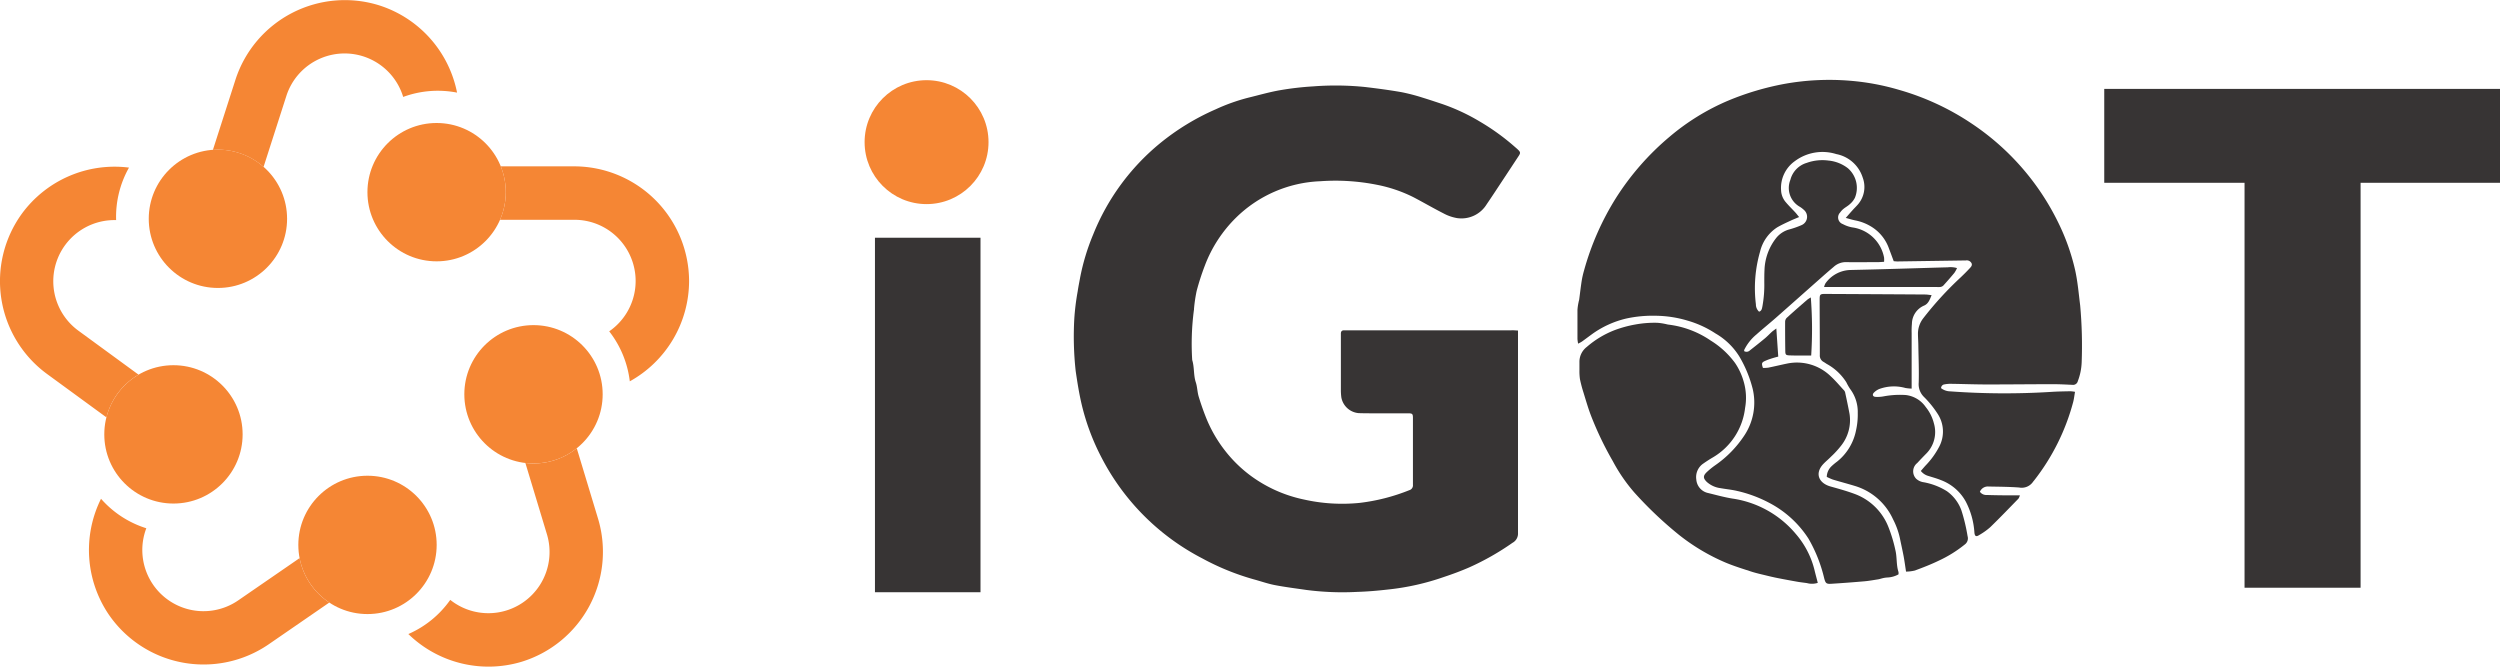 <svg xmlns="http://www.w3.org/2000/svg" width="120" height="32" viewBox="0 0 120 32">
  <defs>
    <style>
      .cls-1 {
        fill: #f58634;
      }

      .cls-2 {
        fill: #373434;
      }
    </style>
  </defs>
  <g id="Group_10466" data-name="Group 10466" transform="translate(-118.098 -344.806)">
    <g id="Group_71" data-name="Group 71" transform="translate(135.735 350.71)">
      <circle id="Ellipse_5" data-name="Ellipse 5" class="cls-1" cx="3.32" cy="3.32" r="3.32" transform="translate(0 0)"/>
      <path id="Path_174" data-name="Path 174" class="cls-1" d="M243.305,385.275h-3.541a3.306,3.306,0,0,1-.036,2.565H243.3a2.937,2.937,0,0,1,1.67,5.354,4.814,4.814,0,0,1,.988,2.4,5.516,5.516,0,0,0,2.846-4.814h0A5.52,5.52,0,0,0,243.305,385.275Z" transform="translate(-233.365 -383.194)"/>
    </g>
    <g id="Group_72" data-name="Group 72" transform="translate(137.7 360.412)">
      <circle id="Ellipse_6" data-name="Ellipse 6" class="cls-1" cx="3.32" cy="3.32" r="3.32" transform="translate(2.686 0)"/>
      <path id="Path_175" data-name="Path 175" class="cls-1" d="M226.079,457.231l-1.025-3.39a3.305,3.305,0,0,1-2.466.708l1.035,3.424a2.937,2.937,0,0,1-4.641,3.147,4.81,4.81,0,0,1-2.011,1.64,5.517,5.517,0,0,0,5.432,1.332h0A5.52,5.52,0,0,0,226.079,457.231Z" transform="translate(-216.972 -447.932)"/>
    </g>
    <g id="Group_73" data-name="Group 73" transform="translate(122.369 367.641)">
      <circle id="Ellipse_7" data-name="Ellipse 7" class="cls-1" cx="3.32" cy="3.32" r="3.32" transform="translate(10.049 0)"/>
      <path id="Path_176" data-name="Path 176" class="cls-1" d="M148.364,473.126l2.916-2.009a3.307,3.307,0,0,1-1.426-2.133l-2.946,2.029a2.937,2.937,0,0,1-4.412-3.462,4.81,4.81,0,0,1-2.174-1.415,5.516,5.516,0,0,0,.387,5.579h0A5.52,5.52,0,0,0,148.364,473.126Z" transform="translate(-139.744 -465.03)"/>
    </g>
    <g id="Group_74" data-name="Group 74" transform="translate(118.098 352.81)">
      <circle id="Ellipse_8" data-name="Ellipse 8" class="cls-1" cx="3.32" cy="3.32" r="3.32" transform="translate(5.006 9.526)"/>
      <path id="Path_177" data-name="Path 177" class="cls-1" d="M120.348,395.309l2.859,2.089a3.305,3.305,0,0,1,1.542-2.05l-2.888-2.111a2.937,2.937,0,0,1,1.811-5.308,4.812,4.812,0,0,1,.618-2.52,5.516,5.516,0,0,0-5.138,2.207h0A5.52,5.52,0,0,0,120.348,395.309Z" transform="translate(-118.098 -385.368)"/>
    </g>
    <g id="Group_75" data-name="Group 75" transform="translate(125.238 344.806)">
      <circle id="Ellipse_9" data-name="Ellipse 9" class="cls-1" cx="3.32" cy="3.32" r="3.32" transform="translate(0 7.182)"/>
      <path id="Path_178" data-name="Path 178" class="cls-1" d="M170.984,348.626,169.9,352a3.306,3.306,0,0,1,2.431.818l1.094-3.406a2.937,2.937,0,0,1,5.608.047,4.812,4.812,0,0,1,2.586-.207,5.516,5.516,0,0,0-3.713-4.181h0A5.52,5.52,0,0,0,170.984,348.626Z" transform="translate(-166.82 -344.806)"/>
    </g>
    <circle id="Ellipse_10" data-name="Ellipse 10" class="cls-1" cx="2.974" cy="2.974" r="2.974" transform="translate(159.599 348.655)"/>
    <rect id="Rectangle_29" data-name="Rectangle 29" class="cls-2" width="5.066" height="17.016" transform="translate(160.096 356.217)"/>
    <g id="Group_76" data-name="Group 76" transform="translate(219.102 349.073)">
      <rect id="Rectangle_30" data-name="Rectangle 30" class="cls-2" width="5.57" height="21.058" transform="translate(6.734 2.886)"/>
      <rect id="Rectangle_31" data-name="Rectangle 31" class="cls-2" width="4.507" height="18.996" transform="translate(18.996) rotate(90)"/>
    </g>
    <path id="Path_179" data-name="Path 179" class="cls-2" d="M399.279,377.361v.284q0,4.717,0,9.435a.5.5,0,0,1-.261.468,12.511,12.511,0,0,1-2.073,1.179c-.4.174-.813.328-1.229.465a11.8,11.8,0,0,1-2.68.6c-.5.058-1,.1-1.506.115a13.411,13.411,0,0,1-2.414-.095c-.5-.073-1.012-.137-1.512-.233-.339-.066-.667-.183-1-.273a11.9,11.9,0,0,1-2.479-1.008,11.269,11.269,0,0,1-4.831-4.83,10.946,10.946,0,0,1-.952-2.531c-.128-.541-.215-1.087-.295-1.639a15.243,15.243,0,0,1-.067-2.481,11.4,11.4,0,0,1,.163-1.332c.03-.214.075-.426.113-.638a10.536,10.536,0,0,1,.635-2.105,10.894,10.894,0,0,1,3.184-4.352,11.48,11.48,0,0,1,2.7-1.651,9.12,9.12,0,0,1,1.562-.556c.5-.121,1-.267,1.508-.356a14.326,14.326,0,0,1,1.592-.185,13.988,13.988,0,0,1,2.509.03c.584.069,1.168.147,1.747.248a9.2,9.2,0,0,1,1.006.262c.324.1.643.206.963.313a9.544,9.544,0,0,1,1.8.844,10.878,10.878,0,0,1,1.635,1.179c.041.036.082.071.123.107.192.174.2.2.059.405q-.368.561-.739,1.122c-.252.381-.5.764-.759,1.14a1.422,1.422,0,0,1-1.432.671,2.121,2.121,0,0,1-.652-.229c-.489-.248-.962-.526-1.448-.779a6.794,6.794,0,0,0-1.747-.591,10.144,10.144,0,0,0-2.708-.17,6.109,6.109,0,0,0-4.057,1.756,6.4,6.4,0,0,0-1.492,2.3,11.988,11.988,0,0,0-.39,1.207,7.06,7.06,0,0,0-.124.819c-.006.038,0,.078-.01.116a12.4,12.4,0,0,0-.08,2.384c.109.348.057.721.173,1.072.072.216.071.456.136.676.1.332.214.66.341.982a6.515,6.515,0,0,0,.915,1.607,6.341,6.341,0,0,0,1.219,1.2,6.566,6.566,0,0,0,2.579,1.159,8.37,8.37,0,0,0,2.68.161,9.332,9.332,0,0,0,2.375-.608.241.241,0,0,0,.177-.259q0-1.6,0-3.207c0-.2-.028-.224-.234-.225-.535,0-1.07,0-1.605,0-.256,0-.512,0-.768-.009a.924.924,0,0,1-.829-.751,2.671,2.671,0,0,1-.023-.37q0-1.278,0-2.556c0-.046,0-.093,0-.139,0-.1.044-.161.153-.159.047,0,.093,0,.14,0h7.886C399.056,377.345,399.147,377.354,399.279,377.361Z" transform="translate(-208.317 -16.689)"/>
    <g id="Group_77" data-name="Group 77" transform="translate(193.811 348.638)">
      <path id="Path_180" data-name="Path 180" class="cls-2" d="M514.893,372.932c-.076-.2-.148-.4-.222-.59a2.013,2.013,0,0,0-.89-1.09,2.292,2.292,0,0,0-.706-.273c-.15-.028-.3-.076-.485-.125.119-.136.218-.25.319-.362s.183-.19.269-.289a1.282,1.282,0,0,0,.227-1.281,1.658,1.658,0,0,0-1.269-1.132,2.217,2.217,0,0,0-1.986.336,1.579,1.579,0,0,0-.664,1.407.931.931,0,0,0,.231.572c.144.171.306.327.458.492.055.06.1.125.177.215-.16.068-.286.116-.409.174-.215.1-.435.2-.64.319a1.913,1.913,0,0,0-.826,1.168,6.329,6.329,0,0,0-.2,2.529.473.473,0,0,0,.152.353c.125-.038.138-.143.16-.251a5.718,5.718,0,0,0,.091-1.156c0-.2,0-.4.01-.6a2.614,2.614,0,0,1,.538-1.5,1.208,1.208,0,0,1,.661-.444,4.2,4.2,0,0,0,.586-.207.434.434,0,0,0,.107-.727,1.17,1.17,0,0,0-.2-.152,1.036,1.036,0,0,1-.45-1.29,1.144,1.144,0,0,1,.785-.816,2.228,2.228,0,0,1,1.044-.111,1.8,1.8,0,0,1,.93.367,1.249,1.249,0,0,1,.34,1.416.957.957,0,0,1-.24.305c-.088.085-.2.144-.3.223a.87.87,0,0,0-.173.185.338.338,0,0,0,.133.554,1.493,1.493,0,0,0,.453.158,1.8,1.8,0,0,1,1.526,1.451,1.267,1.267,0,0,1,0,.2c-.1.006-.19.015-.28.016-.519,0-1.039.009-1.558,0a.862.862,0,0,0-.587.233c-.214.179-.423.363-.632.548-.714.631-1.424,1.264-2.139,1.893-.308.271-.628.527-.933.8a2.244,2.244,0,0,0-.585.741.2.2,0,0,0,0,.059.225.225,0,0,0,.268-.034c.237-.186.474-.372.706-.565.125-.1.237-.223.358-.332.054-.049.117-.089.21-.158.033.479.062.914.092,1.35a4.684,4.684,0,0,0-.522.16c-.248.108-.31.112-.212.384a1.663,1.663,0,0,0,.257-.014c.3-.06.588-.131.884-.192a2.328,2.328,0,0,1,2.12.614c.218.2.406.426.606.642a.275.275,0,0,1,.075.114c.075.347.149.694.214,1.043a1.969,1.969,0,0,1-.391,1.507,4.439,4.439,0,0,1-.5.546c-.118.122-.253.229-.369.353-.429.46-.206.923.35,1.078.408.114.819.228,1.214.379a2.768,2.768,0,0,1,1.571,1.589,6.939,6.939,0,0,1,.324,1.08c.086.35.038.712.15,1.053a.405.405,0,0,1,0,.117,1.2,1.2,0,0,1-.537.15,1.284,1.284,0,0,0-.272.047c-.053.011-.1.032-.157.04-.221.034-.442.075-.665.095q-.8.07-1.6.12c-.24.015-.271-.036-.333-.258a7,7,0,0,0-.756-1.909,4.977,4.977,0,0,0-1.9-1.727,6.233,6.233,0,0,0-1.542-.567c-.255-.059-.518-.082-.776-.129a1.216,1.216,0,0,1-.663-.3c-.179-.175-.186-.294,0-.471a3.631,3.631,0,0,1,.395-.322,5.258,5.258,0,0,0,1.418-1.452,2.859,2.859,0,0,0,.39-2.222,5.861,5.861,0,0,0-.644-1.558,3.258,3.258,0,0,0-1.139-1.1,4.9,4.9,0,0,0-1.34-.616,5.5,5.5,0,0,0-1.529-.235,5.983,5.983,0,0,0-1.406.131,4.606,4.606,0,0,0-1.652.751c-.162.118-.323.24-.486.357a1.664,1.664,0,0,1-.184.1,1.913,1.913,0,0,1-.031-.227c0-.465,0-.93,0-1.394a2.568,2.568,0,0,1,.053-.366c.007-.046.025-.09.031-.136.04-.3.073-.595.119-.89a4.153,4.153,0,0,1,.112-.494,13.093,13.093,0,0,1,1.543-3.5,12.776,12.776,0,0,1,2.562-2.922,10.941,10.941,0,0,1,2.83-1.742,13.331,13.331,0,0,1,2.7-.8,12.111,12.111,0,0,1,3.15-.147,11.557,11.557,0,0,1,2.325.433,12.318,12.318,0,0,1,3.512,1.631,12.062,12.062,0,0,1,4.136,4.732,10.385,10.385,0,0,1,.814,2.286c.124.557.172,1.129.243,1.7a21.426,21.426,0,0,1,.072,2.737,2.8,2.8,0,0,1-.185.9.234.234,0,0,1-.263.176c-.3-.013-.6-.031-.906-.031-1.062,0-2.124.014-3.186.013-.581,0-1.162-.023-1.743-.031a1.472,1.472,0,0,0-.3.027.183.183,0,0,0-.165.182.731.731,0,0,0,.419.152,36.094,36.094,0,0,0,4.88.026c.3-.02.6-.023.906-.03a1.649,1.649,0,0,1,.224.028c-.033.181-.048.342-.091.5a10.46,10.46,0,0,1-1.869,3.75c-.019.024-.041.047-.058.072a.659.659,0,0,1-.668.27c-.487-.035-.976-.038-1.464-.047a.412.412,0,0,0-.416.252.378.378,0,0,0,.336.154c.31.011.62.014.93.018.208,0,.416,0,.653,0a.563.563,0,0,1-.068.157c-.448.46-.893.924-1.354,1.371a3.193,3.193,0,0,1-.528.376c-.154.1-.218.057-.233-.129a3.712,3.712,0,0,0-.418-1.484,2.261,2.261,0,0,0-1.188-1.023c-.213-.087-.437-.145-.656-.216a.711.711,0,0,1-.309-.223c.071-.082.144-.169.221-.254a3.854,3.854,0,0,0,.674-.937,1.552,1.552,0,0,0-.1-1.57,4.79,4.79,0,0,0-.641-.789.852.852,0,0,1-.256-.684c.017-.58-.007-1.161-.017-1.741,0-.2-.017-.4-.019-.6a1.208,1.208,0,0,1,.255-.755,16.256,16.256,0,0,1,1.8-1.966c.146-.139.288-.281.425-.428.061-.066.139-.14.093-.245a.256.256,0,0,0-.272-.136l-3.3.049Z" transform="translate(-499.707 -364.226)"/>
      <path id="Path_181" data-name="Path 181" class="cls-2" d="M511.652,435.814a.912.912,0,0,1-.517.011c-.153-.023-.307-.038-.459-.065q-.466-.082-.931-.173c-.188-.037-.375-.08-.561-.126-.245-.06-.493-.114-.733-.192-.4-.13-.809-.257-1.2-.419a9.69,9.69,0,0,1-2.266-1.345,18.581,18.581,0,0,1-2.137-2.028,8,8,0,0,1-1.035-1.508,15.749,15.749,0,0,1-1.049-2.189c-.137-.359-.243-.729-.357-1.1a6.344,6.344,0,0,1-.17-.643,2.7,2.7,0,0,1-.025-.439c0-.124,0-.248,0-.372a.9.9,0,0,1,.355-.739,4.54,4.54,0,0,1,1.323-.8,5.663,5.663,0,0,1,1.021-.278,5.121,5.121,0,0,1,1.038-.079,2.69,2.69,0,0,1,.366.052c.061.01.121.031.182.037a4.56,4.56,0,0,1,2.016.764,4.123,4.123,0,0,1,1.171,1.08,3.07,3.07,0,0,1,.419.915,2.759,2.759,0,0,1,.06,1.241,3.174,3.174,0,0,1-1.532,2.364c-.16.093-.317.194-.468.3a.785.785,0,0,0-.342.766.717.717,0,0,0,.573.653c.383.094.764.2,1.153.264a4.885,4.885,0,0,1,3.065,1.716,4.17,4.17,0,0,1,.882,1.713C511.542,435.4,511.6,435.6,511.652,435.814Z" transform="translate(-500.112 -411.668)"/>
      <path id="Path_182" data-name="Path 182" class="cls-2" d="M558.986,425.1a.731.731,0,0,1,.241-.523,2.807,2.807,0,0,1,.25-.207,2.549,2.549,0,0,0,.916-1.514,3.466,3.466,0,0,0,.08-.828,1.828,1.828,0,0,0-.366-1.148,2.637,2.637,0,0,1-.183-.322,2.573,2.573,0,0,0-.939-.879c-.052-.033-.1-.068-.157-.1a.339.339,0,0,1-.175-.326c0-.891-.008-1.781-.009-2.671,0-.241.025-.264.27-.263q2.4.011,4.79.027c.1,0,.192.019.314.031-.089.217-.157.413-.359.5a.962.962,0,0,0-.586.876,3.819,3.819,0,0,0-.013.441q0,1.185,0,2.369c0,.091,0,.182,0,.3a2.16,2.16,0,0,1-.3-.03,2.051,2.051,0,0,0-1.252.048.792.792,0,0,0-.249.165c-.1.093-.073.2.06.213a1.553,1.553,0,0,0,.391-.023,4.262,4.262,0,0,1,1.063-.065,1.353,1.353,0,0,1,.965.579,2.016,2.016,0,0,1,.39.78,1.468,1.468,0,0,1-.353,1.439c-.153.153-.3.309-.45.469a.509.509,0,0,0-.051.749.67.67,0,0,0,.365.171,3.168,3.168,0,0,1,1.111.428,1.935,1.935,0,0,1,.7.926,8.5,8.5,0,0,1,.294,1.23.366.366,0,0,1-.138.407,5.952,5.952,0,0,1-1.258.779c-.367.178-.75.325-1.133.467a1.87,1.87,0,0,1-.424.052c-.04-.259-.071-.494-.114-.727-.055-.294-.123-.585-.181-.878a3.68,3.68,0,0,0-.329-.906,2.941,2.941,0,0,0-1.83-1.6c-.352-.108-.708-.2-1.06-.307A2.87,2.87,0,0,1,558.986,425.1Z" transform="translate(-547.014 -406.042)"/>
      <path id="Path_183" data-name="Path 183" class="cls-2" d="M566.109,409.856a1.479,1.479,0,0,1-.128.231q-.259.312-.533.612a.263.263,0,0,1-.141.064,1.018,1.018,0,0,1-.185,0h-5.394a.734.734,0,0,1,.066-.174,1.522,1.522,0,0,1,1.182-.641q1.057-.023,2.114-.054c.859-.024,1.719-.052,2.578-.075A1.092,1.092,0,0,1,566.109,409.856Z" transform="translate(-547.885 -400.82)"/>
      <path id="Path_184" data-name="Path 184" class="cls-2" d="M551.465,417.167a19.78,19.78,0,0,1,.018,2.789h-.4c-.217,0-.434,0-.651-.009-.162-.008-.189-.036-.192-.2q-.011-.708-.008-1.416a.273.273,0,0,1,.074-.182c.326-.3.658-.587.991-.876A1.33,1.33,0,0,1,551.465,417.167Z" transform="translate(-540.259 -406.721)"/>
    </g>
  </g>
</svg>
